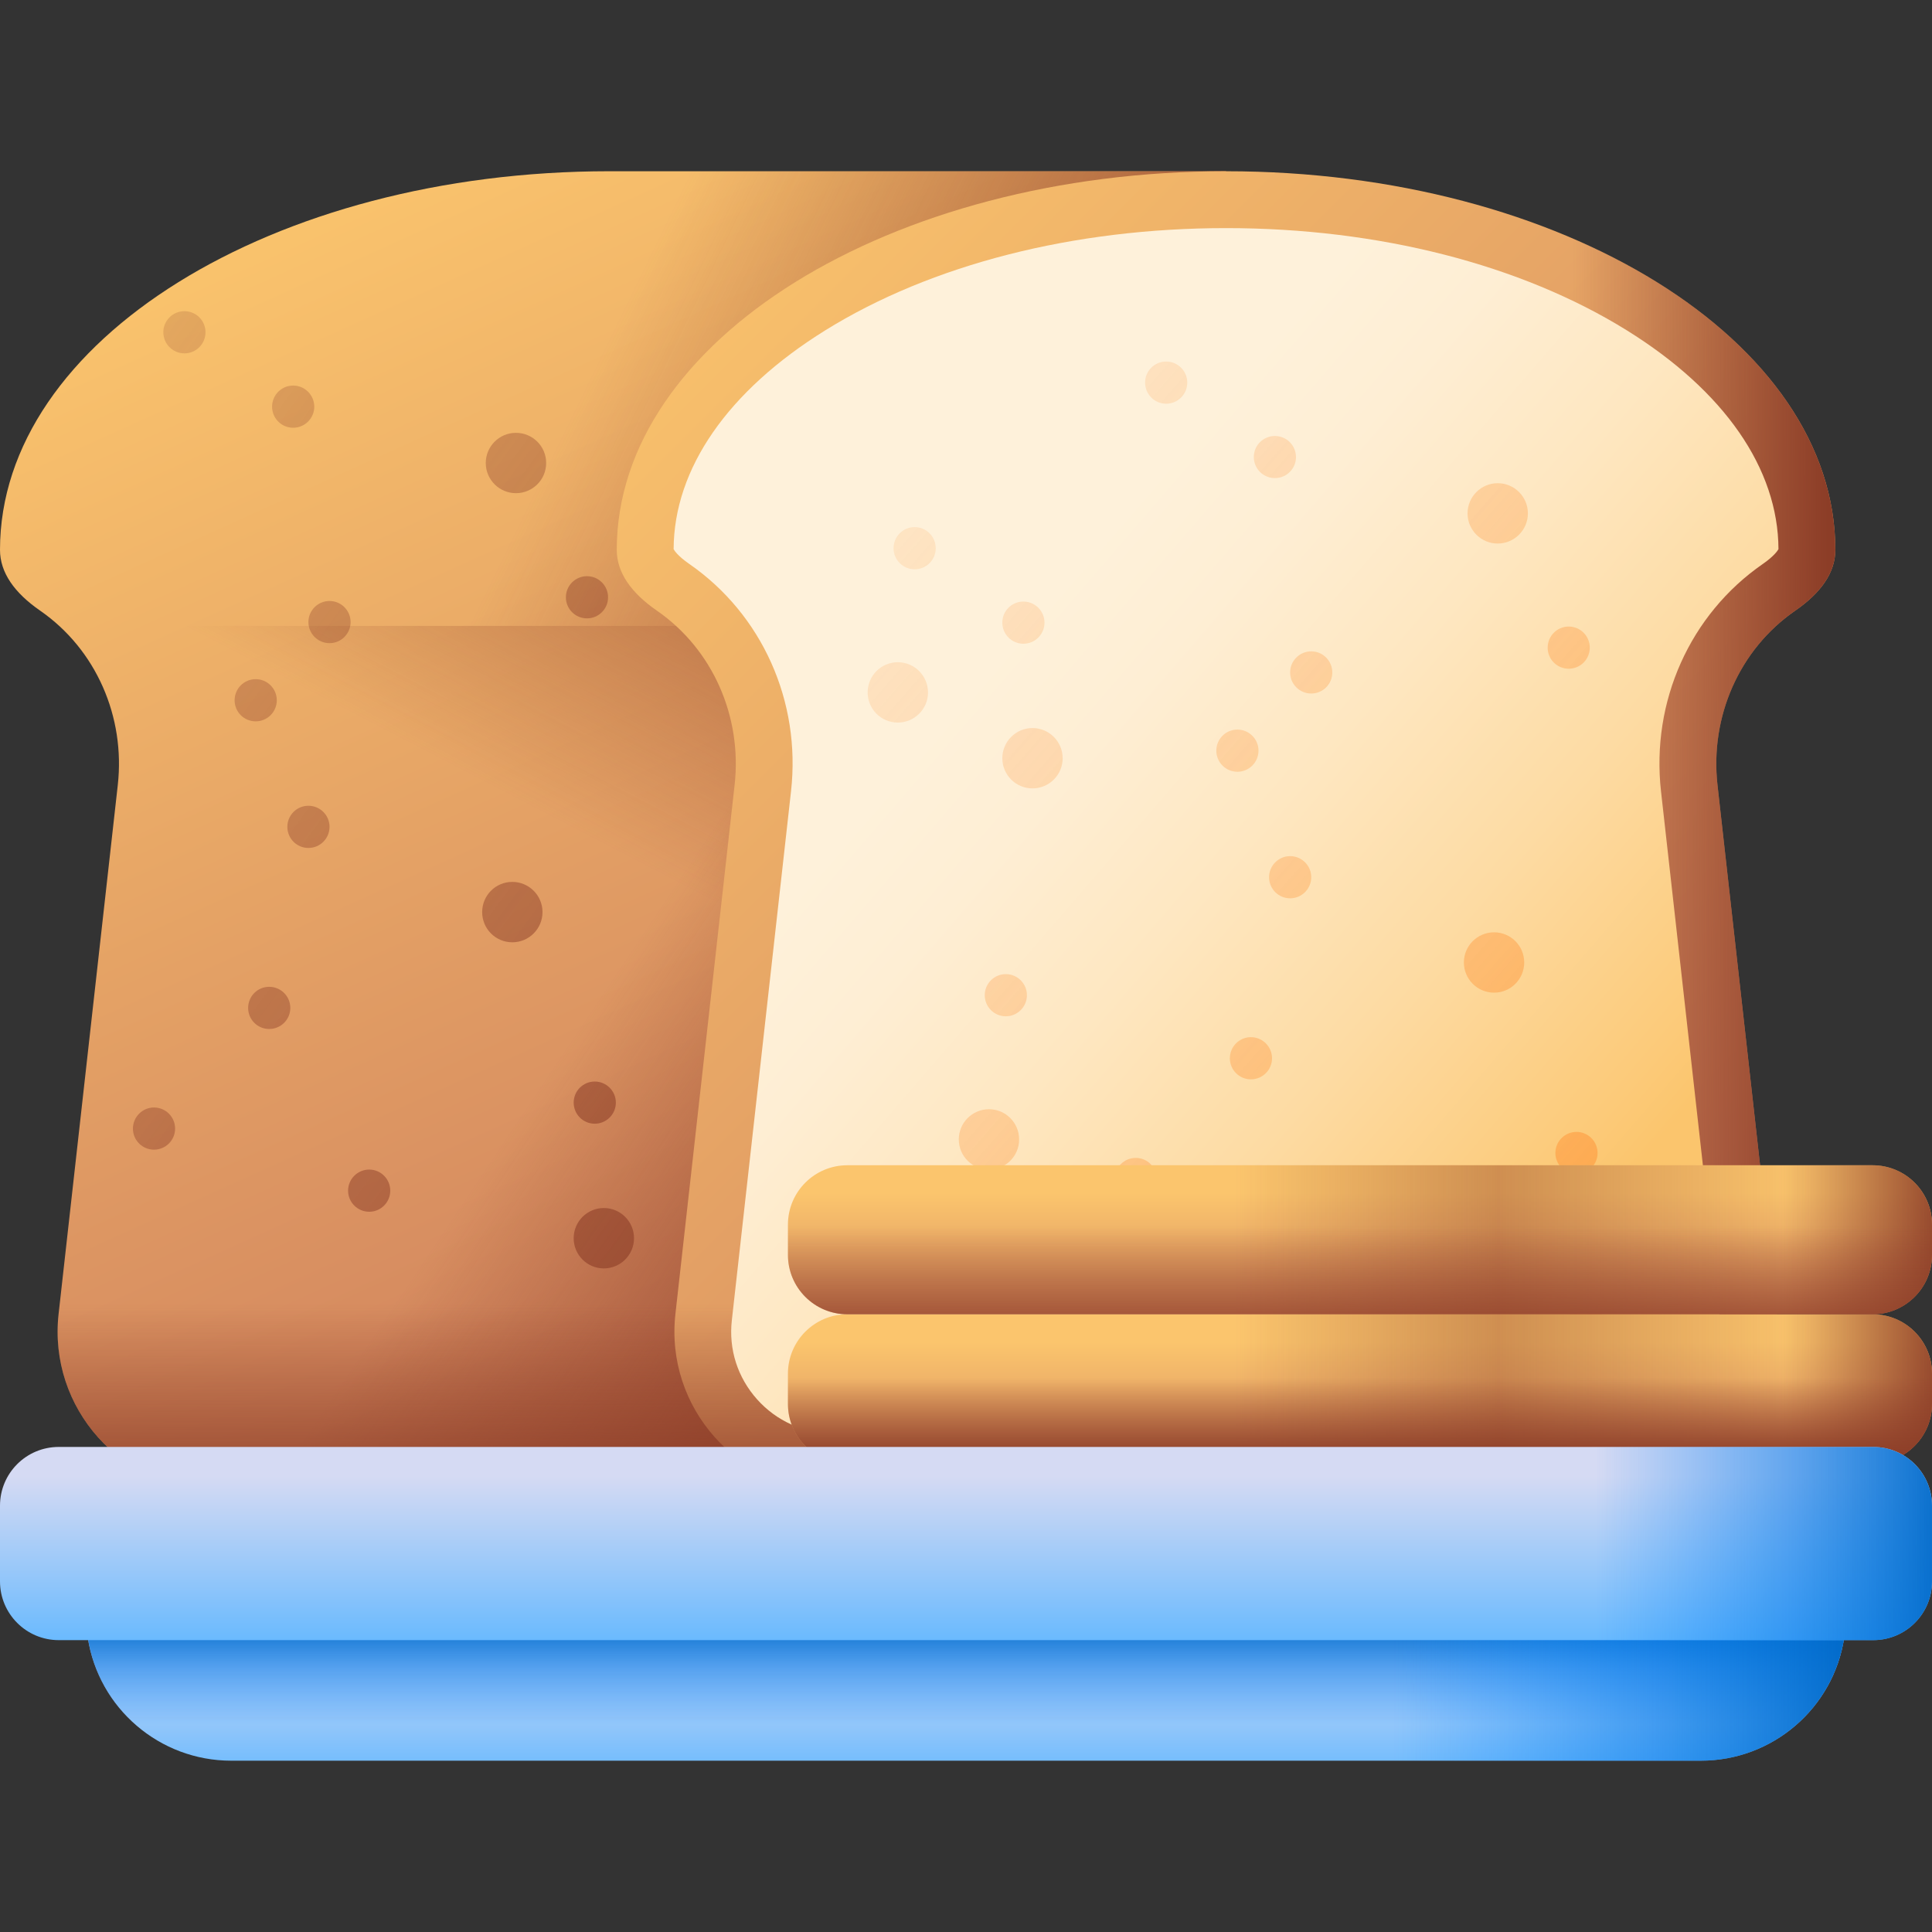 <svg width="30" height="30" viewBox="0 0 30 30" fill="none" xmlns="http://www.w3.org/2000/svg">
<rect x="0" y="0" width="30" height="30" fill="#333333" stroke="none"/>
<g clip-path="url(#clip0_559_1941)">
<path d="M19.038 2.659H9.461C4.236 2.659 0 5.291 0 8.538C0 8.891 0.224 9.206 0.623 9.482C1.495 10.086 1.947 11.135 1.829 12.189L0.91 20.402C0.747 21.861 1.888 23.138 3.356 23.138H19.038V2.659Z" fill="url(#paint0_linear_559_1941)"/>
<path d="M9.461 2.659C4.236 2.659 0 5.291 0 8.538C0 8.891 0.224 9.206 0.623 9.482C0.728 9.555 0.827 9.634 0.919 9.719H19.038V2.659H9.461Z" fill="url(#paint1_linear_559_1941)"/>
<path d="M0.919 9.719C1.596 10.339 1.933 11.262 1.829 12.189L0.91 20.402C0.747 21.861 1.888 23.138 3.356 23.138H19.038V9.719H0.919Z" fill="url(#paint2_linear_559_1941)"/>
<path d="M0.919 9.719C1.596 10.339 1.933 11.262 1.829 12.189L0.91 20.402C0.747 21.861 1.888 23.138 3.356 23.138H19.038V9.719H0.919Z" fill="url(#paint3_linear_559_1941)"/>
<path d="M28.499 8.538C28.499 5.291 24.263 2.659 19.038 2.659C13.813 2.659 9.577 5.291 9.577 8.538C9.577 8.891 9.801 9.206 10.2 9.482C11.073 10.086 11.525 11.135 11.407 12.189L10.488 20.402C10.324 21.861 11.466 23.138 12.934 23.138H25.142C26.61 23.138 27.752 21.861 27.589 20.402L26.669 12.189C26.551 11.135 27.003 10.086 27.876 9.482C28.275 9.206 28.499 8.891 28.499 8.538Z" fill="url(#paint4_linear_559_1941)"/>
<path d="M19.073 2.66V23.138H25.142C26.61 23.138 27.752 21.861 27.589 20.403L26.669 12.19C26.552 11.135 27.003 10.086 27.876 9.482C28.275 9.206 28.499 8.891 28.499 8.538C28.499 5.299 24.282 2.671 19.073 2.66Z" fill="url(#paint5_linear_559_1941)"/>
<path d="M0.91 20.402C0.747 21.861 1.888 23.138 3.356 23.138H12.934H19.038H25.142C26.61 23.138 27.752 21.861 27.589 20.402L26.795 13.307H1.704L0.91 20.402Z" fill="url(#paint6_linear_559_1941)"/>
<path d="M12.934 22.255C12.478 22.255 12.06 22.068 11.756 21.729C11.453 21.389 11.313 20.953 11.364 20.501L12.283 12.287C12.44 10.893 11.834 9.54 10.703 8.757C10.522 8.631 10.47 8.547 10.46 8.527C10.465 7.277 11.3 6.071 12.814 5.13C14.463 4.106 16.673 3.542 19.038 3.542C21.402 3.542 23.613 4.106 25.262 5.13C26.776 6.071 27.611 7.277 27.616 8.527C27.605 8.547 27.554 8.631 27.373 8.757C26.242 9.54 25.636 10.893 25.792 12.287L26.712 20.5C26.762 20.953 26.623 21.389 26.319 21.729C26.016 22.068 25.598 22.255 25.142 22.255H12.934V22.255Z" fill="url(#paint7_linear_559_1941)"/>
<path d="M16.501 11.774C16.501 11.515 16.291 11.305 16.032 11.305C15.774 11.305 15.564 11.515 15.564 11.774C15.564 12.033 15.774 12.242 16.032 12.242C16.291 12.242 16.501 12.033 16.501 11.774Z" fill="url(#paint8_linear_559_1941)"/>
<path d="M13.941 10.283C13.682 10.283 13.473 10.493 13.473 10.752C13.473 11.011 13.682 11.22 13.941 11.22C14.2 11.22 14.41 11.011 14.41 10.752C14.41 10.493 14.2 10.283 13.941 10.283Z" fill="url(#paint9_linear_559_1941)"/>
<path d="M14.203 8.185C14.022 8.185 13.875 8.332 13.875 8.513C13.875 8.693 14.022 8.84 14.203 8.84C14.384 8.84 14.53 8.693 14.53 8.513C14.53 8.332 14.384 8.185 14.203 8.185Z" fill="url(#paint10_linear_559_1941)"/>
<path d="M20.361 10.769C20.541 10.769 20.688 10.623 20.688 10.442C20.688 10.261 20.541 10.114 20.361 10.114C20.18 10.114 20.033 10.261 20.033 10.442C20.033 10.623 20.18 10.769 20.361 10.769Z" fill="url(#paint11_linear_559_1941)"/>
<path d="M19.542 11.656C19.542 11.475 19.395 11.329 19.214 11.329C19.033 11.329 18.887 11.475 18.887 11.656C18.887 11.837 19.033 11.984 19.214 11.984C19.395 11.984 19.542 11.837 19.542 11.656Z" fill="url(#paint12_linear_559_1941)"/>
<path d="M20.033 13.949C20.214 13.949 20.361 13.802 20.361 13.621C20.361 13.441 20.214 13.294 20.033 13.294C19.852 13.294 19.706 13.441 19.706 13.621C19.706 13.802 19.852 13.949 20.033 13.949Z" fill="url(#paint13_linear_559_1941)"/>
<path d="M15.891 9.996C16.072 9.996 16.219 9.849 16.219 9.668C16.219 9.487 16.072 9.341 15.891 9.341C15.71 9.341 15.564 9.487 15.564 9.668C15.564 9.849 15.71 9.996 15.891 9.996Z" fill="url(#paint14_linear_559_1941)"/>
<path d="M24.621 19.541C24.362 19.541 24.152 19.75 24.152 20.009C24.152 20.268 24.362 20.478 24.621 20.478C24.88 20.478 25.089 20.268 25.089 20.009C25.089 19.75 24.88 19.541 24.621 19.541Z" fill="url(#paint15_linear_559_1941)"/>
<path d="M24.152 17.904C24.152 18.084 24.299 18.231 24.48 18.231C24.66 18.231 24.807 18.084 24.807 17.904C24.807 17.723 24.66 17.576 24.48 17.576C24.299 17.576 24.152 17.723 24.152 17.904Z" fill="url(#paint16_linear_559_1941)"/>
<path d="M23.2 15.414C23.458 15.414 23.668 15.204 23.668 14.945C23.668 14.686 23.458 14.477 23.2 14.477C22.941 14.477 22.731 14.686 22.731 14.945C22.731 15.204 22.941 15.414 23.2 15.414Z" fill="url(#paint17_linear_559_1941)"/>
<path d="M24.686 10.057C24.686 9.876 24.54 9.729 24.359 9.729C24.178 9.729 24.032 9.876 24.032 10.057C24.032 10.238 24.178 10.384 24.359 10.384C24.54 10.384 24.686 10.238 24.686 10.057Z" fill="url(#paint18_linear_559_1941)"/>
<path d="M20.977 18.943C20.796 18.943 20.65 19.09 20.65 19.271C20.65 19.452 20.796 19.598 20.977 19.598C21.158 19.598 21.305 19.452 21.305 19.271C21.305 19.09 21.158 18.943 20.977 18.943Z" fill="url(#paint19_linear_559_1941)"/>
<path d="M23.256 7.503C22.998 7.503 22.788 7.713 22.788 7.972C22.788 8.23 22.998 8.44 23.256 8.44C23.515 8.44 23.725 8.23 23.725 7.972C23.725 7.713 23.515 7.503 23.256 7.503Z" fill="url(#paint20_linear_559_1941)"/>
<path d="M18.108 5.614C17.927 5.614 17.781 5.76 17.781 5.941C17.781 6.122 17.927 6.269 18.108 6.269C18.289 6.269 18.436 6.122 18.436 5.941C18.436 5.76 18.289 5.614 18.108 5.614Z" fill="url(#paint21_linear_559_1941)"/>
<path d="M19.797 7.424C19.977 7.424 20.124 7.278 20.124 7.097C20.124 6.916 19.977 6.77 19.797 6.77C19.616 6.77 19.469 6.916 19.469 7.097C19.469 7.278 19.616 7.424 19.797 7.424Z" fill="url(#paint22_linear_559_1941)"/>
<path d="M17.636 18.635C17.817 18.635 17.963 18.488 17.963 18.308C17.963 18.127 17.817 17.98 17.636 17.98C17.455 17.98 17.308 18.127 17.308 18.308C17.308 18.488 17.455 18.635 17.636 18.635Z" fill="url(#paint23_linear_559_1941)"/>
<path d="M16.489 19.194C16.308 19.194 16.162 19.34 16.162 19.521C16.162 19.702 16.308 19.849 16.489 19.849C16.67 19.849 16.817 19.702 16.817 19.521C16.817 19.34 16.67 19.194 16.489 19.194Z" fill="url(#paint24_linear_559_1941)"/>
<path d="M15.357 18.161C15.616 18.161 15.825 17.952 15.825 17.693C15.825 17.434 15.616 17.224 15.357 17.224C15.098 17.224 14.888 17.434 14.888 17.693C14.888 17.952 15.098 18.161 15.357 18.161Z" fill="url(#paint25_linear_559_1941)"/>
<path d="M15.618 15.126C15.437 15.126 15.291 15.273 15.291 15.453C15.291 15.634 15.437 15.781 15.618 15.781C15.799 15.781 15.946 15.634 15.946 15.453C15.946 15.273 15.799 15.126 15.618 15.126Z" fill="url(#paint26_linear_559_1941)"/>
<path d="M19.424 16.105C19.244 16.105 19.097 16.252 19.097 16.433C19.097 16.614 19.244 16.76 19.424 16.76C19.605 16.76 19.752 16.614 19.752 16.433C19.752 16.252 19.605 16.105 19.424 16.105Z" fill="url(#paint27_linear_559_1941)"/>
<path d="M5.117 9.987C5.297 9.987 5.444 9.84 5.444 9.659C5.444 9.479 5.297 9.332 5.117 9.332C4.936 9.332 4.789 9.479 4.789 9.659C4.789 9.84 4.936 9.987 5.117 9.987Z" fill="url(#paint28_linear_559_1941)"/>
<path d="M4.298 10.874C4.298 10.693 4.151 10.546 3.97 10.546C3.789 10.546 3.643 10.693 3.643 10.874C3.643 11.055 3.789 11.201 3.97 11.201C4.151 11.201 4.298 11.055 4.298 10.874Z" fill="url(#paint29_linear_559_1941)"/>
<path d="M4.789 13.167C4.97 13.167 5.117 13.02 5.117 12.839C5.117 12.658 4.97 12.512 4.789 12.512C4.608 12.512 4.462 12.658 4.462 12.839C4.462 13.02 4.608 13.167 4.789 13.167Z" fill="url(#paint30_linear_559_1941)"/>
<path d="M9.376 18.758C9.118 18.758 8.908 18.968 8.908 19.227C8.908 19.486 9.118 19.696 9.376 19.696C9.635 19.696 9.845 19.486 9.845 19.227C9.845 18.968 9.635 18.758 9.376 18.758Z" fill="url(#paint31_linear_559_1941)"/>
<path d="M8.908 17.121C8.908 17.302 9.054 17.449 9.235 17.449C9.416 17.449 9.563 17.302 9.563 17.121C9.563 16.941 9.416 16.794 9.235 16.794C9.054 16.794 8.908 16.941 8.908 17.121Z" fill="url(#paint32_linear_559_1941)"/>
<path d="M7.955 14.632C8.214 14.632 8.424 14.422 8.424 14.163C8.424 13.904 8.214 13.694 7.955 13.694C7.696 13.694 7.487 13.904 7.487 14.163C7.487 14.422 7.696 14.632 7.955 14.632Z" fill="url(#paint33_linear_559_1941)"/>
<path d="M9.442 9.275C9.442 9.094 9.295 8.947 9.115 8.947C8.934 8.947 8.787 9.094 8.787 9.275C8.787 9.456 8.934 9.602 9.115 9.602C9.295 9.602 9.442 9.456 9.442 9.275Z" fill="url(#paint34_linear_559_1941)"/>
<path d="M5.733 18.161C5.552 18.161 5.405 18.308 5.405 18.489C5.405 18.669 5.552 18.816 5.733 18.816C5.914 18.816 6.06 18.669 6.06 18.489C6.06 18.308 5.914 18.161 5.733 18.161Z" fill="url(#paint35_linear_559_1941)"/>
<path d="M8.012 6.721C7.753 6.721 7.543 6.931 7.543 7.189C7.543 7.448 7.753 7.658 8.012 7.658C8.271 7.658 8.481 7.448 8.481 7.189C8.481 6.931 8.271 6.721 8.012 6.721Z" fill="url(#paint36_linear_559_1941)"/>
<path d="M2.864 4.832C2.683 4.832 2.536 4.978 2.536 5.159C2.536 5.34 2.683 5.487 2.864 5.487C3.045 5.487 3.191 5.34 3.191 5.159C3.191 4.978 3.045 4.832 2.864 4.832Z" fill="url(#paint37_linear_559_1941)"/>
<path d="M4.552 6.642C4.733 6.642 4.88 6.496 4.88 6.315C4.88 6.134 4.733 5.987 4.552 5.987C4.371 5.987 4.225 6.134 4.225 6.315C4.225 6.496 4.371 6.642 4.552 6.642Z" fill="url(#paint38_linear_559_1941)"/>
<path d="M2.391 17.852C2.572 17.852 2.719 17.706 2.719 17.525C2.719 17.344 2.572 17.197 2.391 17.197C2.211 17.197 2.064 17.344 2.064 17.525C2.064 17.706 2.211 17.852 2.391 17.852Z" fill="url(#paint39_linear_559_1941)"/>
<path d="M4.18 15.323C3.999 15.323 3.853 15.47 3.853 15.651C3.853 15.832 3.999 15.978 4.18 15.978C4.361 15.978 4.508 15.832 4.508 15.651C4.508 15.47 4.361 15.323 4.18 15.323Z" fill="url(#paint40_linear_559_1941)"/>
<path d="M29.078 22.722H13.157C12.648 22.722 12.235 22.309 12.235 21.8V21.33C12.235 20.821 12.648 20.408 13.157 20.408H29.078C29.587 20.408 30 20.821 30 21.33V21.8C30 22.309 29.587 22.722 29.078 22.722Z" fill="url(#paint41_linear_559_1941)"/>
<path d="M29.079 20.408H24.588V22.722H29.079C29.587 22.722 30 22.309 30 21.8V21.33C30 20.821 29.588 20.408 29.079 20.408Z" fill="url(#paint42_linear_559_1941)"/>
<path d="M30 21.8V21.33C30 20.821 29.588 20.408 29.079 20.408H17.843V22.722H29.079C29.588 22.722 30 22.309 30 21.8Z" fill="url(#paint43_linear_559_1941)"/>
<path d="M29.078 22.722H13.157C12.648 22.722 12.235 22.309 12.235 21.8V21.33C12.235 20.821 12.648 20.408 13.157 20.408H29.078C29.587 20.408 30 20.821 30 21.33V21.8C30 22.309 29.587 22.722 29.078 22.722Z" fill="url(#paint44_linear_559_1941)"/>
<path d="M29.078 20.408H13.157C12.648 20.408 12.235 19.995 12.235 19.486V19.016C12.235 18.507 12.648 18.094 13.157 18.094H29.078C29.587 18.094 30 18.507 30 19.016V19.486C30 19.995 29.587 20.408 29.078 20.408Z" fill="url(#paint45_linear_559_1941)"/>
<path d="M29.079 18.094H24.588V20.408H29.079C29.587 20.408 30 19.995 30 19.486V19.016C30 18.507 29.588 18.094 29.079 18.094Z" fill="url(#paint46_linear_559_1941)"/>
<path d="M30 19.486V19.016C30 18.507 29.588 18.094 29.079 18.094H17.843V20.408H29.079C29.588 20.408 30 19.995 30 19.486Z" fill="url(#paint47_linear_559_1941)"/>
<path d="M29.078 20.408H13.157C12.648 20.408 12.235 19.995 12.235 19.486V19.016C12.235 18.507 12.648 18.094 13.157 18.094H29.078C29.587 18.094 30 18.507 30 19.016V19.486C30 19.995 29.587 20.408 29.078 20.408Z" fill="url(#paint48_linear_559_1941)"/>
<path d="M26.41 27.34H3.59C2.477 27.34 1.531 26.528 1.363 25.428L1.098 23.693H28.902L28.637 25.428C28.469 26.528 27.523 27.34 26.41 27.34Z" fill="url(#paint49_linear_559_1941)"/>
<path d="M26.41 27.34H3.59C2.477 27.34 1.531 26.528 1.363 25.428L1.098 23.693H28.902L28.637 25.428C28.469 26.528 27.523 27.34 26.41 27.34Z" fill="url(#paint50_linear_559_1941)"/>
<path d="M17.364 27.34H26.41C27.523 27.34 28.469 26.528 28.637 25.428L28.902 23.693H17.364V27.34Z" fill="url(#paint51_linear_559_1941)"/>
<path d="M29.088 25.468H0.912C0.408 25.468 0 25.059 0 24.556V23.38C0 22.876 0.408 22.468 0.912 22.468H29.088C29.592 22.468 30 22.876 30 23.38V24.556C30 25.059 29.592 25.468 29.088 25.468Z" fill="url(#paint52_linear_559_1941)"/>
<path d="M29.088 22.468H17.364V25.468H29.088C29.592 25.468 30 25.059 30 24.556V23.38C30 22.876 29.592 22.468 29.088 22.468Z" fill="url(#paint53_linear_559_1941)"/>
</g>
<defs>
<linearGradient id="paint0_linear_559_1941" x1="5.589" y1="2.262" x2="15.706" y2="24.615" gradientUnits="userSpaceOnUse">
<stop stop-color="#FBC56D"/>
<stop offset="1" stop-color="#C5715A"/>
</linearGradient>
<linearGradient id="paint1_linear_559_1941" x1="9.184" y1="5.801" x2="18.949" y2="10.566" gradientUnits="userSpaceOnUse">
<stop stop-color="#8C3D27" stop-opacity="0"/>
<stop offset="1" stop-color="#8C3D27"/>
</linearGradient>
<linearGradient id="paint2_linear_559_1941" x1="11.205" y1="14.071" x2="15.735" y2="5.365" gradientUnits="userSpaceOnUse">
<stop stop-color="#8C3D27" stop-opacity="0"/>
<stop offset="1" stop-color="#8C3D27"/>
</linearGradient>
<linearGradient id="paint3_linear_559_1941" x1="9.346" y1="15.439" x2="15.758" y2="19.733" gradientUnits="userSpaceOnUse">
<stop stop-color="#8C3D27" stop-opacity="0"/>
<stop offset="1" stop-color="#8C3D27"/>
</linearGradient>
<linearGradient id="paint4_linear_559_1941" x1="9.353" y1="4.145" x2="28.724" y2="23.516" gradientUnits="userSpaceOnUse">
<stop stop-color="#FBC56D"/>
<stop offset="1" stop-color="#C5715A"/>
</linearGradient>
<linearGradient id="paint5_linear_559_1941" x1="24.426" y1="12.899" x2="28.374" y2="12.899" gradientUnits="userSpaceOnUse">
<stop stop-color="#8C3D27" stop-opacity="0"/>
<stop offset="1" stop-color="#8C3D27"/>
</linearGradient>
<linearGradient id="paint6_linear_559_1941" x1="14.249" y1="20.248" x2="14.249" y2="23.605" gradientUnits="userSpaceOnUse">
<stop stop-color="#8C3D27" stop-opacity="0"/>
<stop offset="1" stop-color="#8C3D27"/>
</linearGradient>
<linearGradient id="paint7_linear_559_1941" x1="15.187" y1="10.514" x2="24.804" y2="18.808" gradientUnits="userSpaceOnUse">
<stop stop-color="#FEF1DA"/>
<stop offset="0.157" stop-color="#FEEED4"/>
<stop offset="0.378" stop-color="#FEE7C1"/>
<stop offset="0.639" stop-color="#FDDBA3"/>
<stop offset="0.927" stop-color="#FCCA79"/>
<stop offset="1" stop-color="#FBC56D"/>
</linearGradient>
<linearGradient id="paint8_linear_559_1941" x1="7.812" y1="4.558" x2="37.635" y2="30.735" gradientUnits="userSpaceOnUse">
<stop stop-color="#FEA95C" stop-opacity="0"/>
<stop offset="0.176" stop-color="#FEA556" stop-opacity="0.176"/>
<stop offset="0.426" stop-color="#FE9B43" stop-opacity="0.426"/>
<stop offset="0.718" stop-color="#FE8A25" stop-opacity="0.718"/>
<stop offset="1" stop-color="#FE7701"/>
</linearGradient>
<linearGradient id="paint9_linear_559_1941" x1="7.408" y1="5.018" x2="37.232" y2="31.194" gradientUnits="userSpaceOnUse">
<stop stop-color="#FEA95C" stop-opacity="0"/>
<stop offset="0.176" stop-color="#FEA556" stop-opacity="0.176"/>
<stop offset="0.426" stop-color="#FE9B43" stop-opacity="0.426"/>
<stop offset="0.718" stop-color="#FE8A25" stop-opacity="0.718"/>
<stop offset="1" stop-color="#FE7701"/>
</linearGradient>
<linearGradient id="paint10_linear_559_1941" x1="8.632" y1="3.623" x2="38.456" y2="29.8" gradientUnits="userSpaceOnUse">
<stop stop-color="#FEA95C" stop-opacity="0"/>
<stop offset="0.176" stop-color="#FEA556" stop-opacity="0.176"/>
<stop offset="0.426" stop-color="#FE9B43" stop-opacity="0.426"/>
<stop offset="0.718" stop-color="#FE8A25" stop-opacity="0.718"/>
<stop offset="1" stop-color="#FE7701"/>
</linearGradient>
<linearGradient id="paint11_linear_559_1941" x1="10.355" y1="1.66" x2="40.179" y2="27.836" gradientUnits="userSpaceOnUse">
<stop stop-color="#FEA95C" stop-opacity="0"/>
<stop offset="0.176" stop-color="#FEA556" stop-opacity="0.176"/>
<stop offset="0.426" stop-color="#FE9B43" stop-opacity="0.426"/>
<stop offset="0.718" stop-color="#FE8A25" stop-opacity="0.718"/>
<stop offset="1" stop-color="#FE7701"/>
</linearGradient>
<linearGradient id="paint12_linear_559_1941" x1="9.254" y1="2.914" x2="39.078" y2="29.091" gradientUnits="userSpaceOnUse">
<stop stop-color="#FEA95C" stop-opacity="0"/>
<stop offset="0.176" stop-color="#FEA556" stop-opacity="0.176"/>
<stop offset="0.426" stop-color="#FE9B43" stop-opacity="0.426"/>
<stop offset="0.718" stop-color="#FE8A25" stop-opacity="0.718"/>
<stop offset="1" stop-color="#FE7701"/>
</linearGradient>
<linearGradient id="paint13_linear_559_1941" x1="8.637" y1="3.618" x2="38.46" y2="29.795" gradientUnits="userSpaceOnUse">
<stop stop-color="#FEA95C" stop-opacity="0"/>
<stop offset="0.176" stop-color="#FEA556" stop-opacity="0.176"/>
<stop offset="0.426" stop-color="#FE9B43" stop-opacity="0.426"/>
<stop offset="0.718" stop-color="#FE8A25" stop-opacity="0.718"/>
<stop offset="1" stop-color="#FE7701"/>
</linearGradient>
<linearGradient id="paint14_linear_559_1941" x1="8.794" y1="3.439" x2="38.617" y2="29.615" gradientUnits="userSpaceOnUse">
<stop stop-color="#FEA95C" stop-opacity="0"/>
<stop offset="0.176" stop-color="#FEA556" stop-opacity="0.176"/>
<stop offset="0.426" stop-color="#FE9B43" stop-opacity="0.426"/>
<stop offset="0.718" stop-color="#FE8A25" stop-opacity="0.718"/>
<stop offset="1" stop-color="#FE7701"/>
</linearGradient>
<linearGradient id="paint15_linear_559_1941" x1="7.466" y1="4.952" x2="37.289" y2="31.129" gradientUnits="userSpaceOnUse">
<stop stop-color="#FEA95C" stop-opacity="0"/>
<stop offset="0.176" stop-color="#FEA556" stop-opacity="0.176"/>
<stop offset="0.426" stop-color="#FE9B43" stop-opacity="0.426"/>
<stop offset="0.718" stop-color="#FE8A25" stop-opacity="0.718"/>
<stop offset="1" stop-color="#FE7701"/>
</linearGradient>
<linearGradient id="paint16_linear_559_1941" x1="8.448" y1="3.833" x2="38.272" y2="30.009" gradientUnits="userSpaceOnUse">
<stop stop-color="#FEA95C" stop-opacity="0"/>
<stop offset="0.176" stop-color="#FEA556" stop-opacity="0.176"/>
<stop offset="0.426" stop-color="#FE9B43" stop-opacity="0.426"/>
<stop offset="0.718" stop-color="#FE8A25" stop-opacity="0.718"/>
<stop offset="1" stop-color="#FE7701"/>
</linearGradient>
<linearGradient id="paint17_linear_559_1941" x1="9.358" y1="2.796" x2="39.182" y2="28.973" gradientUnits="userSpaceOnUse">
<stop stop-color="#FEA95C" stop-opacity="0"/>
<stop offset="0.176" stop-color="#FEA556" stop-opacity="0.176"/>
<stop offset="0.426" stop-color="#FE9B43" stop-opacity="0.426"/>
<stop offset="0.718" stop-color="#FE8A25" stop-opacity="0.718"/>
<stop offset="1" stop-color="#FE7701"/>
</linearGradient>
<linearGradient id="paint18_linear_559_1941" x1="12.286" y1="-0.54" x2="42.11" y2="25.637" gradientUnits="userSpaceOnUse">
<stop stop-color="#FEA95C" stop-opacity="0"/>
<stop offset="0.176" stop-color="#FEA556" stop-opacity="0.176"/>
<stop offset="0.426" stop-color="#FE9B43" stop-opacity="0.426"/>
<stop offset="0.718" stop-color="#FE8A25" stop-opacity="0.718"/>
<stop offset="1" stop-color="#FE7701"/>
</linearGradient>
<linearGradient id="paint19_linear_559_1941" x1="6.246" y1="6.342" x2="36.07" y2="32.518" gradientUnits="userSpaceOnUse">
<stop stop-color="#FEA95C" stop-opacity="0"/>
<stop offset="0.176" stop-color="#FEA556" stop-opacity="0.176"/>
<stop offset="0.426" stop-color="#FE9B43" stop-opacity="0.426"/>
<stop offset="0.718" stop-color="#FE8A25" stop-opacity="0.718"/>
<stop offset="1" stop-color="#FE7701"/>
</linearGradient>
<linearGradient id="paint20_linear_559_1941" x1="12.84" y1="-1.171" x2="42.664" y2="25.005" gradientUnits="userSpaceOnUse">
<stop stop-color="#FEA95C" stop-opacity="0"/>
<stop offset="0.176" stop-color="#FEA556" stop-opacity="0.176"/>
<stop offset="0.426" stop-color="#FE9B43" stop-opacity="0.426"/>
<stop offset="0.718" stop-color="#FE8A25" stop-opacity="0.718"/>
<stop offset="1" stop-color="#FE7701"/>
</linearGradient>
<linearGradient id="paint21_linear_559_1941" x1="11.607" y1="0.235" x2="41.43" y2="26.411" gradientUnits="userSpaceOnUse">
<stop stop-color="#FEA95C" stop-opacity="0"/>
<stop offset="0.176" stop-color="#FEA556" stop-opacity="0.176"/>
<stop offset="0.426" stop-color="#FE9B43" stop-opacity="0.426"/>
<stop offset="0.718" stop-color="#FE8A25" stop-opacity="0.718"/>
<stop offset="1" stop-color="#FE7701"/>
</linearGradient>
<linearGradient id="paint22_linear_559_1941" x1="11.768" y1="0.05" x2="41.592" y2="26.227" gradientUnits="userSpaceOnUse">
<stop stop-color="#FEA95C" stop-opacity="0"/>
<stop offset="0.176" stop-color="#FEA556" stop-opacity="0.176"/>
<stop offset="0.426" stop-color="#FE9B43" stop-opacity="0.426"/>
<stop offset="0.718" stop-color="#FE8A25" stop-opacity="0.718"/>
<stop offset="1" stop-color="#FE7701"/>
</linearGradient>
<linearGradient id="paint23_linear_559_1941" x1="5.27" y1="7.454" x2="35.094" y2="33.63" gradientUnits="userSpaceOnUse">
<stop stop-color="#FEA95C" stop-opacity="0"/>
<stop offset="0.176" stop-color="#FEA556" stop-opacity="0.176"/>
<stop offset="0.426" stop-color="#FE9B43" stop-opacity="0.426"/>
<stop offset="0.718" stop-color="#FE8A25" stop-opacity="0.718"/>
<stop offset="1" stop-color="#FE7701"/>
</linearGradient>
<linearGradient id="paint24_linear_559_1941" x1="4.169" y1="8.708" x2="33.993" y2="34.884" gradientUnits="userSpaceOnUse">
<stop stop-color="#FEA95C" stop-opacity="0"/>
<stop offset="0.176" stop-color="#FEA556" stop-opacity="0.176"/>
<stop offset="0.426" stop-color="#FE9B43" stop-opacity="0.426"/>
<stop offset="0.718" stop-color="#FE8A25" stop-opacity="0.718"/>
<stop offset="1" stop-color="#FE7701"/>
</linearGradient>
<linearGradient id="paint25_linear_559_1941" x1="4.583" y1="8.237" x2="34.407" y2="34.413" gradientUnits="userSpaceOnUse">
<stop stop-color="#FEA95C" stop-opacity="0"/>
<stop offset="0.176" stop-color="#FEA556" stop-opacity="0.176"/>
<stop offset="0.426" stop-color="#FE9B43" stop-opacity="0.426"/>
<stop offset="0.718" stop-color="#FE8A25" stop-opacity="0.718"/>
<stop offset="1" stop-color="#FE7701"/>
</linearGradient>
<linearGradient id="paint26_linear_559_1941" x1="5.807" y1="6.842" x2="35.63" y2="33.018" gradientUnits="userSpaceOnUse">
<stop stop-color="#FEA95C" stop-opacity="0"/>
<stop offset="0.176" stop-color="#FEA556" stop-opacity="0.176"/>
<stop offset="0.426" stop-color="#FE9B43" stop-opacity="0.426"/>
<stop offset="0.718" stop-color="#FE8A25" stop-opacity="0.718"/>
<stop offset="1" stop-color="#FE7701"/>
</linearGradient>
<linearGradient id="paint27_linear_559_1941" x1="6.978" y1="5.508" x2="36.801" y2="31.685" gradientUnits="userSpaceOnUse">
<stop stop-color="#FEA95C" stop-opacity="0"/>
<stop offset="0.176" stop-color="#FEA556" stop-opacity="0.176"/>
<stop offset="0.426" stop-color="#FE9B43" stop-opacity="0.426"/>
<stop offset="0.718" stop-color="#FE8A25" stop-opacity="0.718"/>
<stop offset="1" stop-color="#FE7701"/>
</linearGradient>
<linearGradient id="paint28_linear_559_1941" x1="-3.844" y1="3.082" x2="22.92" y2="22.729" gradientUnits="userSpaceOnUse">
<stop stop-color="#8C3D27" stop-opacity="0"/>
<stop offset="1" stop-color="#8C3D27"/>
</linearGradient>
<linearGradient id="paint29_linear_559_1941" x1="-4.825" y1="4.418" x2="21.94" y2="24.065" gradientUnits="userSpaceOnUse">
<stop stop-color="#8C3D27" stop-opacity="0"/>
<stop offset="1" stop-color="#8C3D27"/>
</linearGradient>
<linearGradient id="paint30_linear_559_1941" x1="-5.476" y1="5.304" x2="21.289" y2="24.951" gradientUnits="userSpaceOnUse">
<stop stop-color="#8C3D27" stop-opacity="0"/>
<stop offset="1" stop-color="#8C3D27"/>
</linearGradient>
<linearGradient id="paint31_linear_559_1941" x1="-6.917" y1="7.267" x2="19.848" y2="26.914" gradientUnits="userSpaceOnUse">
<stop stop-color="#8C3D27" stop-opacity="0"/>
<stop offset="1" stop-color="#8C3D27"/>
</linearGradient>
<linearGradient id="paint32_linear_559_1941" x1="-5.962" y1="5.966" x2="20.803" y2="25.613" gradientUnits="userSpaceOnUse">
<stop stop-color="#8C3D27" stop-opacity="0"/>
<stop offset="1" stop-color="#8C3D27"/>
</linearGradient>
<linearGradient id="paint33_linear_559_1941" x1="-4.999" y1="4.654" x2="21.766" y2="24.301" gradientUnits="userSpaceOnUse">
<stop stop-color="#8C3D27" stop-opacity="0"/>
<stop offset="1" stop-color="#8C3D27"/>
</linearGradient>
<linearGradient id="paint34_linear_559_1941" x1="-2.261" y1="0.925" x2="24.504" y2="20.572" gradientUnits="userSpaceOnUse">
<stop stop-color="#8C3D27" stop-opacity="0"/>
<stop offset="1" stop-color="#8C3D27"/>
</linearGradient>
<linearGradient id="paint35_linear_559_1941" x1="-7.84" y1="8.525" x2="18.924" y2="28.172" gradientUnits="userSpaceOnUse">
<stop stop-color="#8C3D27" stop-opacity="0"/>
<stop offset="1" stop-color="#8C3D27"/>
</linearGradient>
<linearGradient id="paint36_linear_559_1941" x1="-1.652" y1="0.095" x2="25.113" y2="19.742" gradientUnits="userSpaceOnUse">
<stop stop-color="#8C3D27" stop-opacity="0"/>
<stop offset="1" stop-color="#8C3D27"/>
</linearGradient>
<linearGradient id="paint37_linear_559_1941" x1="-2.486" y1="1.232" x2="24.278" y2="20.879" gradientUnits="userSpaceOnUse">
<stop stop-color="#8C3D27" stop-opacity="0"/>
<stop offset="1" stop-color="#8C3D27"/>
</linearGradient>
<linearGradient id="paint38_linear_559_1941" x1="-2.446" y1="1.177" x2="24.318" y2="20.824" gradientUnits="userSpaceOnUse">
<stop stop-color="#8C3D27" stop-opacity="0"/>
<stop offset="1" stop-color="#8C3D27"/>
</linearGradient>
<linearGradient id="paint39_linear_559_1941" x1="-8.551" y1="9.493" x2="18.214" y2="29.14" gradientUnits="userSpaceOnUse">
<stop stop-color="#8C3D27" stop-opacity="0"/>
<stop offset="1" stop-color="#8C3D27"/>
</linearGradient>
<linearGradient id="paint40_linear_559_1941" x1="-7.03" y1="7.422" x2="19.735" y2="27.069" gradientUnits="userSpaceOnUse">
<stop stop-color="#8C3D27" stop-opacity="0"/>
<stop offset="1" stop-color="#8C3D27"/>
</linearGradient>
<linearGradient id="paint41_linear_559_1941" x1="21.118" y1="20.84" x2="21.118" y2="23.67" gradientUnits="userSpaceOnUse">
<stop stop-color="#FBC56D"/>
<stop offset="1" stop-color="#C5715A"/>
</linearGradient>
<linearGradient id="paint42_linear_559_1941" x1="27.686" y1="21.565" x2="30.299" y2="21.565" gradientUnits="userSpaceOnUse">
<stop stop-color="#8C3D27" stop-opacity="0"/>
<stop offset="1" stop-color="#8C3D27"/>
</linearGradient>
<linearGradient id="paint43_linear_559_1941" x1="19.186" y1="21.565" x2="28.118" y2="21.565" gradientUnits="userSpaceOnUse">
<stop stop-color="#8C3D27" stop-opacity="0"/>
<stop offset="0.457" stop-color="#8C3D27" stop-opacity="0.4"/>
<stop offset="1" stop-color="#8C3D27" stop-opacity="0"/>
</linearGradient>
<linearGradient id="paint44_linear_559_1941" x1="21.118" y1="21.398" x2="21.118" y2="22.669" gradientUnits="userSpaceOnUse">
<stop stop-color="#8C3D27" stop-opacity="0"/>
<stop offset="1" stop-color="#8C3D27"/>
</linearGradient>
<linearGradient id="paint45_linear_559_1941" x1="21.118" y1="18.526" x2="21.118" y2="21.356" gradientUnits="userSpaceOnUse">
<stop stop-color="#FBC56D"/>
<stop offset="1" stop-color="#C5715A"/>
</linearGradient>
<linearGradient id="paint46_linear_559_1941" x1="27.686" y1="19.251" x2="30.299" y2="19.251" gradientUnits="userSpaceOnUse">
<stop stop-color="#8C3D27" stop-opacity="0"/>
<stop offset="1" stop-color="#8C3D27"/>
</linearGradient>
<linearGradient id="paint47_linear_559_1941" x1="19.186" y1="19.251" x2="28.118" y2="19.251" gradientUnits="userSpaceOnUse">
<stop stop-color="#8C3D27" stop-opacity="0"/>
<stop offset="0.457" stop-color="#8C3D27" stop-opacity="0.4"/>
<stop offset="1" stop-color="#8C3D27" stop-opacity="0"/>
</linearGradient>
<linearGradient id="paint48_linear_559_1941" x1="21.118" y1="19.045" x2="21.118" y2="21.104" gradientUnits="userSpaceOnUse">
<stop stop-color="#8C3D27" stop-opacity="0"/>
<stop offset="1" stop-color="#8C3D27"/>
</linearGradient>
<linearGradient id="paint49_linear_559_1941" x1="15" y1="25.394" x2="15" y2="27.806" gradientUnits="userSpaceOnUse">
<stop stop-color="#D5DAF3"/>
<stop offset="1" stop-color="#60B7FF"/>
</linearGradient>
<linearGradient id="paint50_linear_559_1941" x1="15" y1="26.786" x2="15" y2="25.186" gradientUnits="userSpaceOnUse">
<stop stop-color="#0182FC" stop-opacity="0"/>
<stop offset="0.255" stop-color="#0180F7" stop-opacity="0.255"/>
<stop offset="0.546" stop-color="#0179E9" stop-opacity="0.546"/>
<stop offset="0.856" stop-color="#006ED2" stop-opacity="0.856"/>
<stop offset="1" stop-color="#0067C5"/>
</linearGradient>
<linearGradient id="paint51_linear_559_1941" x1="21.639" y1="25.517" x2="28.99" y2="25.517" gradientUnits="userSpaceOnUse">
<stop stop-color="#0182FC" stop-opacity="0"/>
<stop offset="0.255" stop-color="#0180F7" stop-opacity="0.255"/>
<stop offset="0.546" stop-color="#0179E9" stop-opacity="0.546"/>
<stop offset="0.856" stop-color="#006ED2" stop-opacity="0.856"/>
<stop offset="1" stop-color="#0067C5"/>
</linearGradient>
<linearGradient id="paint52_linear_559_1941" x1="15" y1="22.923" x2="15" y2="25.718" gradientUnits="userSpaceOnUse">
<stop stop-color="#D5DAF3"/>
<stop offset="1" stop-color="#60B7FF"/>
</linearGradient>
<linearGradient id="paint53_linear_559_1941" x1="24.776" y1="23.968" x2="30.352" y2="23.968" gradientUnits="userSpaceOnUse">
<stop stop-color="#0182FC" stop-opacity="0"/>
<stop offset="0.255" stop-color="#0180F7" stop-opacity="0.255"/>
<stop offset="0.546" stop-color="#0179E9" stop-opacity="0.546"/>
<stop offset="0.856" stop-color="#006ED2" stop-opacity="0.856"/>
<stop offset="1" stop-color="#0067C5"/>
</linearGradient>
<clipPath id="clip0_559_1941">
<rect width="30" height="30" fill="white"/>
</clipPath>
</defs>
</svg>
